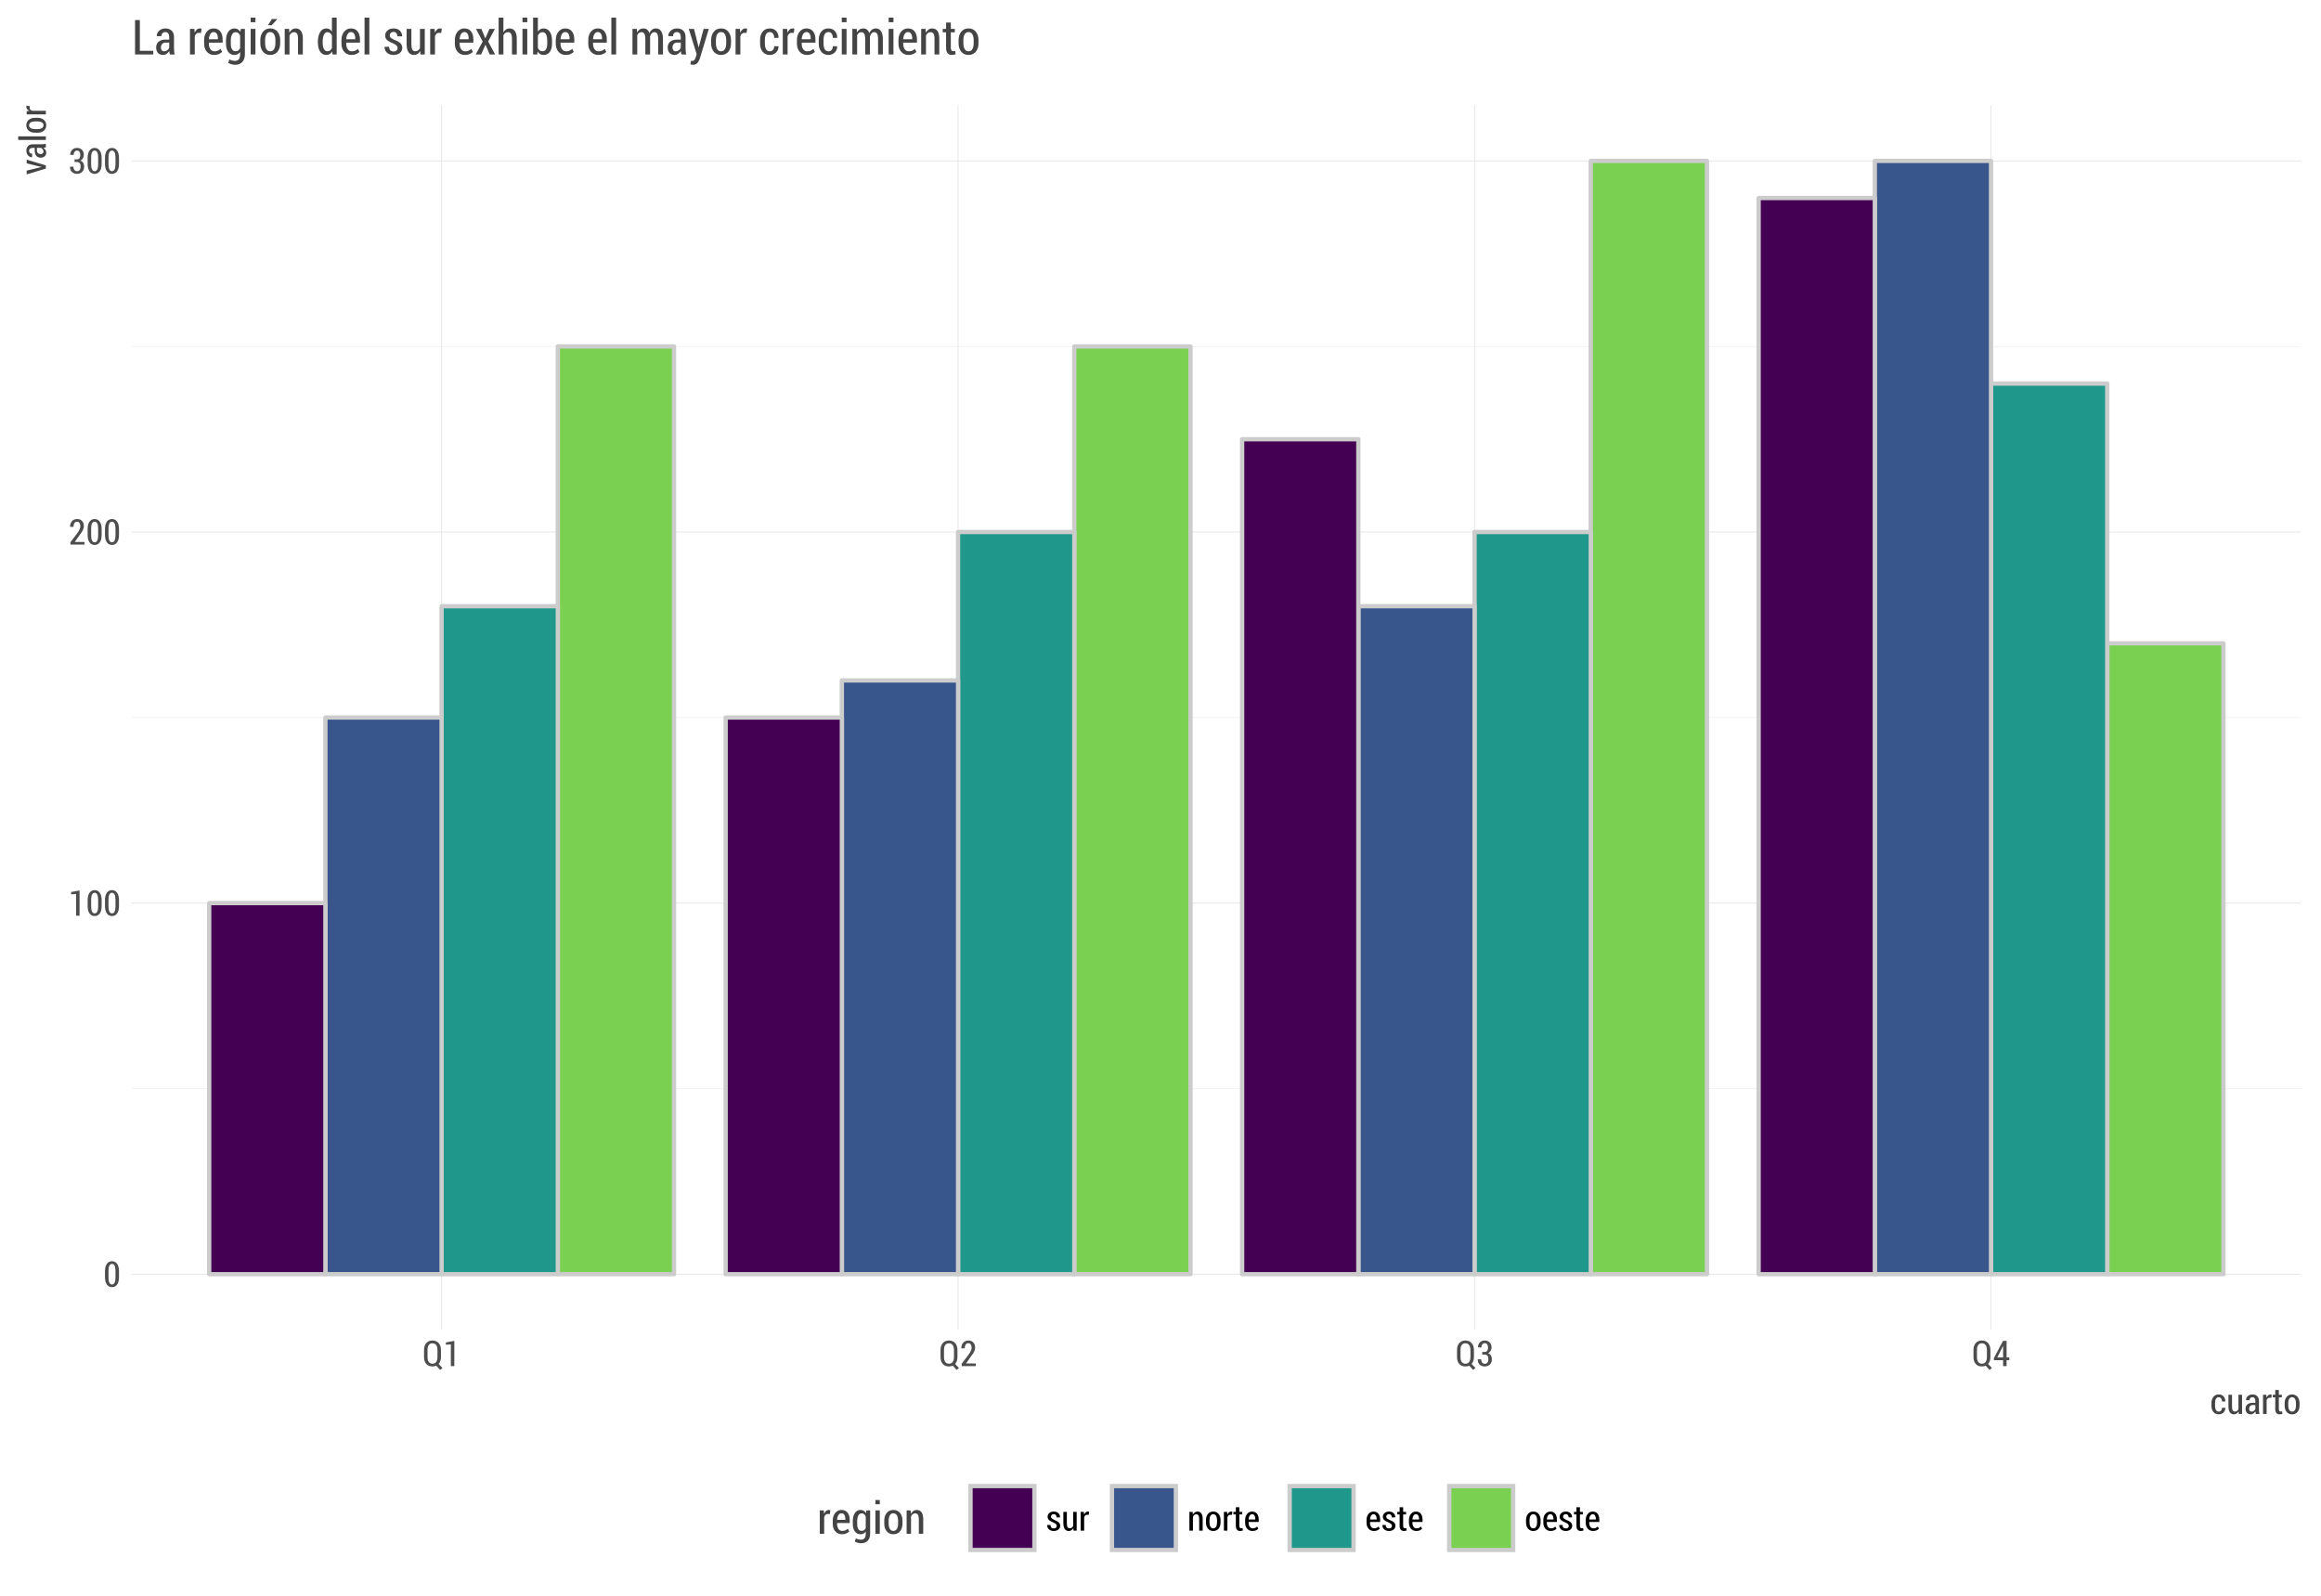 <?xml version="1.0" encoding="UTF-8"?>
<svg xmlns="http://www.w3.org/2000/svg" xmlns:xlink="http://www.w3.org/1999/xlink" width="576pt" height="396pt" viewBox="0 0 576 396" version="1.1">
<defs>
<g>
<symbol overflow="visible" id="glyph0-0">
<path style="stroke:none;" d="M 3.891 -2.418 C 3.891 -1.605 3.734 -0.984 3.422 -0.555 C 3.109 -0.125 2.688 0.086 2.156 0.09 C 1.617 0.086 1.191 -0.125 0.883 -0.559 C 0.566 -0.988 0.41 -1.609 0.414 -2.418 L 0.414 -3.832 C 0.41 -4.637 0.566 -5.254 0.879 -5.691 C 1.191 -6.125 1.613 -6.344 2.148 -6.348 C 2.68 -6.344 3.102 -6.125 3.418 -5.691 C 3.73 -5.254 3.891 -4.637 3.891 -3.832 Z M 3.02 -3.965 C 3.016 -4.531 2.941 -4.961 2.793 -5.25 C 2.641 -5.539 2.426 -5.684 2.148 -5.684 C 1.863 -5.684 1.648 -5.535 1.504 -5.246 C 1.355 -4.953 1.281 -4.527 1.285 -3.965 L 1.285 -2.301 C 1.281 -1.73 1.355 -1.301 1.508 -1.008 C 1.656 -0.715 1.875 -0.566 2.156 -0.57 C 2.434 -0.566 2.645 -0.715 2.797 -1.008 C 2.941 -1.297 3.016 -1.727 3.02 -2.301 Z M 3.02 -3.965 "/>
</symbol>
<symbol overflow="visible" id="glyph0-1">
<path style="stroke:none;" d="M 2.707 0.008 L 1.84 0.008 L 1.84 -5.383 L 0.613 -5.301 L 0.613 -5.867 L 2.707 -6.262 Z M 2.707 0.008 "/>
</symbol>
<symbol overflow="visible" id="glyph0-2">
<path style="stroke:none;" d="M 3.945 0 L 0.434 0 L 0.434 -0.578 L 2.152 -2.84 C 2.426 -3.23 2.621 -3.555 2.734 -3.812 C 2.844 -4.066 2.898 -4.316 2.902 -4.562 C 2.898 -4.891 2.828 -5.16 2.691 -5.371 C 2.551 -5.578 2.359 -5.684 2.117 -5.684 C 1.809 -5.684 1.582 -5.566 1.43 -5.336 C 1.273 -5.105 1.195 -4.793 1.199 -4.395 L 0.359 -4.395 L 0.352 -4.418 C 0.34 -4.957 0.492 -5.414 0.812 -5.789 C 1.129 -6.16 1.562 -6.344 2.117 -6.348 C 2.625 -6.344 3.031 -6.184 3.328 -5.863 C 3.625 -5.539 3.773 -5.113 3.773 -4.586 C 3.773 -4.223 3.68 -3.867 3.5 -3.523 C 3.312 -3.172 3.051 -2.785 2.707 -2.359 L 1.527 -0.66 L 3.945 -0.66 Z M 3.945 0 "/>
</symbol>
<symbol overflow="visible" id="glyph0-3">
<path style="stroke:none;" d="M 1.461 -3.516 L 2.059 -3.516 C 2.344 -3.516 2.555 -3.609 2.691 -3.805 C 2.82 -3.996 2.887 -4.262 2.891 -4.594 C 2.887 -4.93 2.82 -5.195 2.684 -5.391 C 2.543 -5.586 2.34 -5.684 2.074 -5.684 C 1.832 -5.684 1.633 -5.586 1.477 -5.391 C 1.32 -5.195 1.242 -4.938 1.242 -4.625 L 0.414 -4.625 L 0.398 -4.648 C 0.387 -5.129 0.539 -5.535 0.855 -5.859 C 1.168 -6.184 1.566 -6.344 2.059 -6.348 C 2.57 -6.344 2.984 -6.191 3.297 -5.883 C 3.605 -5.574 3.762 -5.137 3.762 -4.578 C 3.762 -4.297 3.688 -4.031 3.539 -3.781 C 3.391 -3.523 3.184 -3.332 2.918 -3.203 C 3.23 -3.082 3.461 -2.891 3.617 -2.633 C 3.766 -2.367 3.844 -2.066 3.848 -1.727 C 3.844 -1.156 3.676 -0.711 3.344 -0.391 C 3.008 -0.07 2.582 0.086 2.062 0.09 C 1.574 0.086 1.16 -0.062 0.824 -0.371 C 0.484 -0.676 0.324 -1.105 0.34 -1.66 L 0.352 -1.684 L 1.188 -1.684 C 1.184 -1.352 1.266 -1.086 1.43 -0.879 C 1.594 -0.672 1.809 -0.566 2.074 -0.57 C 2.355 -0.566 2.574 -0.668 2.734 -0.867 C 2.891 -1.066 2.969 -1.348 2.973 -1.715 C 2.969 -2.102 2.895 -2.387 2.746 -2.574 C 2.594 -2.754 2.363 -2.848 2.059 -2.852 L 1.461 -2.852 Z M 1.461 -3.516 "/>
</symbol>
<symbol overflow="visible" id="glyph0-4">
<path style="stroke:none;" d="M 4.598 -2.266 C 4.594 -1.895 4.543 -1.562 4.445 -1.27 C 4.344 -0.977 4.203 -0.73 4.023 -0.531 L 4.969 0.473 L 4.398 0.949 L 3.43 -0.102 C 3.281 -0.031 3.133 0.012 2.977 0.043 C 2.816 0.07 2.648 0.086 2.48 0.09 C 1.84 0.086 1.336 -0.117 0.961 -0.531 C 0.586 -0.941 0.398 -1.52 0.398 -2.266 L 0.398 -3.984 C 0.398 -4.723 0.586 -5.301 0.965 -5.719 C 1.34 -6.137 1.844 -6.344 2.48 -6.348 C 3.117 -6.344 3.633 -6.137 4.02 -5.719 C 4.402 -5.301 4.594 -4.723 4.598 -3.984 Z M 3.73 -3.996 C 3.727 -4.539 3.617 -4.949 3.402 -5.234 C 3.184 -5.516 2.875 -5.66 2.48 -5.66 C 2.082 -5.66 1.781 -5.516 1.574 -5.234 C 1.363 -4.949 1.258 -4.539 1.262 -3.996 L 1.262 -2.266 C 1.258 -1.715 1.363 -1.297 1.578 -1.016 C 1.785 -0.727 2.086 -0.586 2.48 -0.59 C 2.879 -0.586 3.188 -0.727 3.406 -1.012 C 3.617 -1.289 3.727 -1.707 3.73 -2.266 Z M 3.73 -3.996 "/>
</symbol>
<symbol overflow="visible" id="glyph0-5">
<path style="stroke:none;" d="M 3.406 -2.137 L 4.078 -2.137 L 4.078 -1.473 L 3.406 -1.473 L 3.406 0 L 2.539 0 L 2.539 -1.473 L 0.266 -1.473 L 0.242 -1.961 L 2.516 -6.258 L 3.406 -6.258 Z M 1.102 -2.137 L 2.539 -2.137 L 2.539 -4.992 L 2.516 -4.996 L 2.43 -4.816 Z M 1.102 -2.137 "/>
</symbol>
<symbol overflow="visible" id="glyph0-6">
<path style="stroke:none;" d="M 2.664 -1.164 C 2.66 -1.34 2.602 -1.492 2.484 -1.621 C 2.367 -1.742 2.141 -1.879 1.812 -2.031 C 1.328 -2.215 0.973 -2.414 0.746 -2.629 C 0.512 -2.836 0.398 -3.109 0.402 -3.445 C 0.398 -3.805 0.539 -4.109 0.824 -4.359 C 1.105 -4.609 1.477 -4.734 1.938 -4.734 C 2.414 -4.734 2.797 -4.598 3.082 -4.328 C 3.363 -4.055 3.496 -3.719 3.488 -3.316 L 3.48 -3.293 L 2.641 -3.293 C 2.637 -3.512 2.574 -3.699 2.453 -3.859 C 2.328 -4.016 2.156 -4.094 1.938 -4.098 C 1.719 -4.094 1.551 -4.035 1.43 -3.914 C 1.305 -3.789 1.242 -3.645 1.246 -3.48 C 1.242 -3.301 1.293 -3.16 1.402 -3.059 C 1.504 -2.957 1.73 -2.82 2.078 -2.656 C 2.562 -2.477 2.926 -2.277 3.164 -2.059 C 3.398 -1.832 3.516 -1.551 3.52 -1.207 C 3.516 -0.824 3.367 -0.512 3.078 -0.27 C 2.781 -0.031 2.398 0.086 1.93 0.09 C 1.414 0.086 1.012 -0.055 0.715 -0.344 C 0.418 -0.633 0.277 -0.973 0.297 -1.367 L 0.305 -1.391 L 1.117 -1.391 C 1.125 -1.086 1.207 -0.871 1.363 -0.742 C 1.516 -0.605 1.707 -0.539 1.941 -0.543 C 2.164 -0.539 2.344 -0.598 2.473 -0.715 C 2.598 -0.832 2.66 -0.98 2.664 -1.164 Z M 2.664 -1.164 "/>
</symbol>
<symbol overflow="visible" id="glyph0-7">
<path style="stroke:none;" d="M 2.953 -0.625 C 2.828 -0.395 2.668 -0.219 2.477 -0.094 C 2.285 0.027 2.066 0.086 1.816 0.09 C 1.395 0.086 1.066 -0.07 0.832 -0.395 C 0.598 -0.715 0.48 -1.219 0.48 -1.902 L 0.48 -4.648 L 1.348 -4.648 L 1.348 -1.895 C 1.348 -1.414 1.402 -1.078 1.516 -0.883 C 1.629 -0.684 1.801 -0.586 2.027 -0.586 C 2.242 -0.586 2.422 -0.633 2.566 -0.734 C 2.711 -0.832 2.824 -0.977 2.914 -1.164 L 2.914 -4.648 L 3.785 -4.648 L 3.785 0 L 3.008 0 Z M 2.953 -0.625 "/>
</symbol>
<symbol overflow="visible" id="glyph0-8">
<path style="stroke:none;" d="M 2.5 -3.914 L 2.094 -3.938 C 1.906 -3.938 1.758 -3.883 1.641 -3.773 C 1.523 -3.664 1.434 -3.508 1.371 -3.312 L 1.371 0 L 0.5 0 L 0.5 -4.648 L 1.293 -4.648 L 1.359 -3.949 C 1.453 -4.195 1.578 -4.387 1.738 -4.527 C 1.895 -4.664 2.078 -4.734 2.285 -4.734 C 2.34 -4.734 2.398 -4.727 2.461 -4.719 C 2.52 -4.703 2.566 -4.691 2.605 -4.684 Z M 2.5 -3.914 "/>
</symbol>
<symbol overflow="visible" id="glyph0-9">
<path style="stroke:none;" d="M 1.289 -4.648 L 1.336 -3.961 C 1.465 -4.203 1.625 -4.391 1.824 -4.531 C 2.02 -4.664 2.246 -4.734 2.496 -4.734 C 2.902 -4.734 3.219 -4.582 3.445 -4.281 C 3.672 -3.98 3.785 -3.516 3.785 -2.883 L 3.785 0 L 2.914 0 L 2.914 -2.875 C 2.91 -3.305 2.848 -3.609 2.727 -3.789 C 2.602 -3.965 2.418 -4.055 2.172 -4.055 C 1.988 -4.055 1.828 -4 1.695 -3.891 C 1.555 -3.781 1.445 -3.629 1.363 -3.441 L 1.363 0 L 0.488 0 L 0.488 -4.648 Z M 1.289 -4.648 "/>
</symbol>
<symbol overflow="visible" id="glyph0-10">
<path style="stroke:none;" d="M 0.328 -2.617 C 0.328 -3.23 0.488 -3.738 0.809 -4.137 C 1.129 -4.535 1.57 -4.734 2.137 -4.734 C 2.691 -4.734 3.133 -4.535 3.457 -4.141 C 3.781 -3.742 3.941 -3.234 3.945 -2.617 L 3.945 -2.023 C 3.941 -1.398 3.781 -0.891 3.461 -0.5 C 3.137 -0.105 2.695 0.086 2.141 0.09 C 1.57 0.086 1.129 -0.105 0.809 -0.5 C 0.488 -0.891 0.328 -1.398 0.328 -2.023 Z M 1.199 -2.027 C 1.195 -1.602 1.273 -1.25 1.43 -0.98 C 1.586 -0.703 1.82 -0.566 2.141 -0.57 C 2.445 -0.566 2.68 -0.703 2.84 -0.98 C 2.992 -1.25 3.07 -1.602 3.074 -2.027 L 3.074 -2.621 C 3.07 -3.035 2.992 -3.383 2.84 -3.66 C 2.68 -3.934 2.445 -4.07 2.137 -4.074 C 1.82 -4.07 1.586 -3.934 1.43 -3.664 C 1.273 -3.387 1.195 -3.039 1.199 -2.621 Z M 1.199 -2.027 "/>
</symbol>
<symbol overflow="visible" id="glyph0-11">
<path style="stroke:none;" d="M 1.613 -5.805 L 1.613 -4.648 L 2.336 -4.648 L 2.336 -4.027 L 1.613 -4.027 L 1.613 -1.258 C 1.609 -1.016 1.645 -0.844 1.719 -0.746 C 1.789 -0.641 1.883 -0.59 2 -0.594 C 2.062 -0.59 2.125 -0.594 2.188 -0.605 C 2.242 -0.609 2.312 -0.625 2.398 -0.645 L 2.488 -0.043 C 2.391 -0.004 2.281 0.023 2.16 0.051 C 2.035 0.074 1.91 0.086 1.785 0.09 C 1.453 0.086 1.195 -0.02 1.016 -0.234 C 0.828 -0.449 0.738 -0.789 0.742 -1.258 L 0.742 -4.027 L 0.137 -4.027 L 0.137 -4.648 L 0.742 -4.648 L 0.742 -5.805 Z M 1.613 -5.805 "/>
</symbol>
<symbol overflow="visible" id="glyph0-12">
<path style="stroke:none;" d="M 2.18 0.09 C 1.625 0.086 1.18 -0.102 0.848 -0.484 C 0.516 -0.867 0.352 -1.359 0.352 -1.961 L 0.352 -2.637 C 0.352 -3.246 0.512 -3.746 0.84 -4.141 C 1.16 -4.535 1.574 -4.734 2.078 -4.734 C 2.605 -4.734 3.012 -4.555 3.297 -4.195 C 3.578 -3.836 3.719 -3.352 3.723 -2.746 L 3.723 -2.145 L 1.219 -2.145 L 1.219 -1.961 C 1.219 -1.559 1.305 -1.227 1.484 -0.965 C 1.656 -0.699 1.906 -0.566 2.234 -0.57 C 2.469 -0.566 2.676 -0.605 2.852 -0.684 C 3.02 -0.758 3.184 -0.871 3.344 -1.02 L 3.617 -0.477 C 3.469 -0.305 3.273 -0.168 3.027 -0.066 C 2.781 0.039 2.5 0.086 2.18 0.09 Z M 2.078 -4.074 C 1.824 -4.07 1.621 -3.949 1.473 -3.703 C 1.316 -3.453 1.234 -3.141 1.219 -2.766 L 2.859 -2.766 L 2.859 -2.945 C 2.859 -3.273 2.793 -3.543 2.66 -3.758 C 2.527 -3.965 2.332 -4.07 2.078 -4.074 Z M 2.078 -4.074 "/>
</symbol>
<symbol overflow="visible" id="glyph1-0">
<path style="stroke:none;" d="M 2.164 -0.586 C 2.383 -0.586 2.57 -0.668 2.723 -0.84 C 2.875 -1.008 2.953 -1.238 2.953 -1.531 L 3.754 -1.531 L 3.762 -1.504 C 3.773 -1.055 3.621 -0.676 3.309 -0.367 C 2.992 -0.059 2.609 0.094 2.164 0.094 C 1.566 0.094 1.113 -0.105 0.801 -0.508 C 0.484 -0.91 0.328 -1.422 0.328 -2.043 L 0.328 -2.699 C 0.328 -3.316 0.484 -3.828 0.801 -4.234 C 1.113 -4.637 1.566 -4.84 2.156 -4.844 C 2.637 -4.84 3.027 -4.68 3.328 -4.359 C 3.629 -4.039 3.773 -3.625 3.766 -3.117 L 3.754 -3.09 L 2.953 -3.09 C 2.953 -3.402 2.879 -3.66 2.734 -3.863 C 2.59 -4.059 2.398 -4.16 2.156 -4.164 C 1.816 -4.16 1.574 -4.023 1.434 -3.75 C 1.289 -3.473 1.219 -3.121 1.223 -2.703 L 1.223 -2.047 C 1.219 -1.613 1.289 -1.262 1.434 -0.992 C 1.574 -0.719 1.816 -0.586 2.164 -0.586 Z M 2.164 -0.586 "/>
</symbol>
<symbol overflow="visible" id="glyph1-1">
<path style="stroke:none;" d="M 3.02 -0.637 C 2.887 -0.398 2.727 -0.219 2.535 -0.094 C 2.336 0.031 2.109 0.094 1.859 0.094 C 1.422 0.094 1.086 -0.07 0.852 -0.402 C 0.609 -0.734 0.492 -1.25 0.492 -1.945 L 0.492 -4.754 L 1.379 -4.754 L 1.379 -1.938 C 1.375 -1.449 1.434 -1.105 1.551 -0.902 C 1.664 -0.699 1.84 -0.598 2.074 -0.598 C 2.293 -0.598 2.477 -0.648 2.625 -0.75 C 2.773 -0.852 2.891 -0.996 2.98 -1.191 L 2.98 -4.754 L 3.871 -4.754 L 3.871 0 L 3.078 0 Z M 3.02 -0.637 "/>
</symbol>
<symbol overflow="visible" id="glyph1-2">
<path style="stroke:none;" d="M 2.93 0 C 2.898 -0.109 2.871 -0.215 2.852 -0.32 C 2.828 -0.422 2.816 -0.527 2.812 -0.633 C 2.68 -0.418 2.512 -0.242 2.312 -0.109 C 2.113 0.027 1.895 0.094 1.652 0.094 C 1.25 0.094 0.934 -0.031 0.707 -0.285 C 0.477 -0.539 0.363 -0.879 0.367 -1.305 C 0.363 -1.754 0.52 -2.109 0.832 -2.375 C 1.141 -2.633 1.574 -2.766 2.137 -2.766 L 2.801 -2.766 L 2.801 -3.25 C 2.801 -3.535 2.734 -3.758 2.605 -3.922 C 2.477 -4.078 2.293 -4.16 2.055 -4.164 C 1.84 -4.16 1.668 -4.086 1.539 -3.945 C 1.406 -3.797 1.34 -3.617 1.344 -3.402 L 0.496 -3.406 L 0.484 -3.434 C 0.465 -3.801 0.609 -4.125 0.922 -4.414 C 1.227 -4.695 1.625 -4.84 2.113 -4.844 C 2.578 -4.84 2.957 -4.699 3.254 -4.426 C 3.543 -4.145 3.691 -3.75 3.691 -3.242 L 3.691 -1.039 C 3.691 -0.852 3.699 -0.676 3.723 -0.504 C 3.742 -0.332 3.781 -0.164 3.832 0 Z M 1.855 -0.586 C 2.062 -0.586 2.25 -0.645 2.422 -0.77 C 2.59 -0.891 2.719 -1.047 2.801 -1.234 L 2.801 -2.211 L 2.121 -2.211 C 1.848 -2.207 1.637 -2.121 1.488 -1.945 C 1.336 -1.77 1.258 -1.555 1.262 -1.305 C 1.258 -1.086 1.309 -0.91 1.414 -0.781 C 1.516 -0.648 1.664 -0.586 1.855 -0.586 Z M 1.855 -0.586 "/>
</symbol>
<symbol overflow="visible" id="glyph1-3">
<path style="stroke:none;" d="M 2.559 -4.004 L 2.141 -4.023 C 1.953 -4.02 1.801 -3.965 1.68 -3.855 C 1.559 -3.746 1.465 -3.59 1.402 -3.387 L 1.402 0 L 0.508 0 L 0.508 -4.754 L 1.324 -4.754 L 1.391 -4.039 C 1.484 -4.289 1.617 -4.488 1.781 -4.629 C 1.941 -4.77 2.125 -4.84 2.336 -4.844 C 2.395 -4.84 2.453 -4.836 2.516 -4.828 C 2.574 -4.816 2.625 -4.801 2.664 -4.789 Z M 2.559 -4.004 "/>
</symbol>
<symbol overflow="visible" id="glyph1-4">
<path style="stroke:none;" d="M 1.648 -5.938 L 1.648 -4.754 L 2.391 -4.754 L 2.391 -4.117 L 1.648 -4.117 L 1.648 -1.289 C 1.645 -1.039 1.684 -0.863 1.758 -0.762 C 1.828 -0.656 1.922 -0.602 2.043 -0.605 C 2.109 -0.602 2.176 -0.605 2.238 -0.617 C 2.297 -0.625 2.367 -0.641 2.453 -0.66 L 2.543 -0.043 C 2.441 -0.004 2.328 0.023 2.207 0.055 C 2.082 0.078 1.953 0.094 1.824 0.094 C 1.484 0.094 1.223 -0.016 1.039 -0.238 C 0.852 -0.457 0.762 -0.809 0.762 -1.289 L 0.762 -4.117 L 0.141 -4.117 L 0.141 -4.754 L 0.762 -4.754 L 0.762 -5.938 Z M 1.648 -5.938 "/>
</symbol>
<symbol overflow="visible" id="glyph1-5">
<path style="stroke:none;" d="M 0.336 -2.676 C 0.332 -3.305 0.496 -3.824 0.828 -4.23 C 1.156 -4.637 1.609 -4.84 2.184 -4.844 C 2.75 -4.84 3.199 -4.637 3.535 -4.234 C 3.863 -3.824 4.031 -3.305 4.035 -2.676 L 4.035 -2.07 C 4.031 -1.43 3.867 -0.91 3.539 -0.512 C 3.211 -0.105 2.758 0.094 2.188 0.094 C 1.609 0.094 1.156 -0.105 0.828 -0.512 C 0.496 -0.91 0.332 -1.43 0.336 -2.07 Z M 1.227 -2.074 C 1.223 -1.637 1.301 -1.277 1.461 -1.004 C 1.617 -0.723 1.859 -0.586 2.188 -0.586 C 2.5 -0.586 2.738 -0.723 2.902 -1.004 C 3.059 -1.277 3.141 -1.637 3.141 -2.074 L 3.141 -2.68 C 3.141 -3.105 3.059 -3.461 2.902 -3.742 C 2.738 -4.02 2.5 -4.16 2.184 -4.164 C 1.859 -4.16 1.617 -4.02 1.461 -3.746 C 1.301 -3.465 1.223 -3.109 1.227 -2.68 Z M 1.227 -2.074 "/>
</symbol>
<symbol overflow="visible" id="glyph2-0">
<path style="stroke:none;" d="M -1.43 -1.891 L -1.059 -1.965 L -1.059 -1.992 L -1.43 -2.066 L -4.754 -2.875 L -4.754 -3.793 L 0 -2.367 L 0 -1.582 L -4.754 -0.148 L -4.754 -1.074 Z M -1.43 -1.891 "/>
</symbol>
<symbol overflow="visible" id="glyph2-1">
<path style="stroke:none;" d="M 0 -2.93 C -0.109 -2.898 -0.215 -2.871 -0.316 -2.852 C -0.418 -2.828 -0.523 -2.816 -0.633 -2.812 C -0.418 -2.68 -0.242 -2.512 -0.109 -2.312 C 0.027 -2.113 0.094 -1.895 0.094 -1.652 C 0.094 -1.25 -0.031 -0.934 -0.285 -0.711 C -0.539 -0.48 -0.879 -0.367 -1.305 -0.371 C -1.754 -0.367 -2.109 -0.523 -2.375 -0.832 C -2.633 -1.141 -2.766 -1.574 -2.766 -2.137 L -2.766 -2.801 L -3.25 -2.801 C -3.535 -2.801 -3.758 -2.734 -3.922 -2.605 C -4.078 -2.477 -4.16 -2.293 -4.164 -2.059 C -4.16 -1.84 -4.086 -1.668 -3.945 -1.539 C -3.797 -1.406 -3.617 -1.34 -3.402 -1.344 L -3.406 -0.496 L -3.434 -0.484 C -3.801 -0.465 -4.125 -0.609 -4.414 -0.922 C -4.695 -1.227 -4.84 -1.625 -4.844 -2.113 C -4.84 -2.578 -4.699 -2.957 -4.426 -3.254 C -4.145 -3.543 -3.75 -3.691 -3.242 -3.691 L -1.035 -3.691 C -0.852 -3.691 -0.676 -3.699 -0.504 -3.723 C -0.332 -3.742 -0.164 -3.781 0 -3.832 Z M -0.586 -1.855 C -0.586 -2.062 -0.645 -2.25 -0.77 -2.422 C -0.891 -2.59 -1.047 -2.719 -1.234 -2.801 L -2.211 -2.801 L -2.211 -2.121 C -2.207 -1.848 -2.121 -1.637 -1.945 -1.488 C -1.77 -1.336 -1.555 -1.258 -1.305 -1.262 C -1.086 -1.258 -0.91 -1.309 -0.781 -1.414 C -0.648 -1.516 -0.586 -1.664 -0.586 -1.855 Z M -0.586 -1.855 "/>
</symbol>
<symbol overflow="visible" id="glyph2-2">
<path style="stroke:none;" d="M 0 -1.461 L 0 -0.566 L -6.855 -0.566 L -6.855 -1.461 Z M 0 -1.461 "/>
</symbol>
<symbol overflow="visible" id="glyph2-3">
<path style="stroke:none;" d="M -2.676 -0.336 C -3.305 -0.332 -3.824 -0.496 -4.23 -0.828 C -4.637 -1.156 -4.84 -1.609 -4.844 -2.184 C -4.84 -2.754 -4.637 -3.207 -4.234 -3.539 C -3.824 -3.867 -3.305 -4.031 -2.676 -4.035 L -2.07 -4.035 C -1.43 -4.031 -0.91 -3.867 -0.512 -3.539 C -0.105 -3.211 0.094 -2.758 0.094 -2.188 C 0.094 -1.609 -0.105 -1.156 -0.512 -0.828 C -0.91 -0.496 -1.43 -0.332 -2.07 -0.336 Z M -2.074 -1.227 C -1.637 -1.223 -1.277 -1.301 -1.004 -1.461 C -0.723 -1.617 -0.586 -1.859 -0.586 -2.188 C -0.586 -2.5 -0.723 -2.738 -1.004 -2.902 C -1.277 -3.059 -1.637 -3.141 -2.074 -3.141 L -2.68 -3.141 C -3.105 -3.141 -3.461 -3.059 -3.742 -2.902 C -4.02 -2.738 -4.16 -2.5 -4.164 -2.184 C -4.16 -1.859 -4.02 -1.617 -3.746 -1.461 C -3.465 -1.301 -3.109 -1.223 -2.68 -1.227 Z M -2.074 -1.227 "/>
</symbol>
<symbol overflow="visible" id="glyph2-4">
<path style="stroke:none;" d="M -4.004 -2.559 L -4.023 -2.141 C -4.02 -1.953 -3.965 -1.801 -3.855 -1.68 C -3.746 -1.559 -3.59 -1.465 -3.387 -1.402 L 0 -1.402 L 0 -0.508 L -4.754 -0.512 L -4.754 -1.324 L -4.039 -1.391 C -4.289 -1.484 -4.488 -1.617 -4.629 -1.781 C -4.77 -1.941 -4.84 -2.125 -4.844 -2.34 C -4.84 -2.395 -4.836 -2.453 -4.828 -2.516 C -4.816 -2.574 -4.801 -2.625 -4.789 -2.664 Z M -4.004 -2.559 "/>
</symbol>
<symbol overflow="visible" id="glyph3-0">
<path style="stroke:none;" d="M 3.125 -4.895 L 2.617 -4.922 C 2.387 -4.922 2.199 -4.852 2.055 -4.715 C 1.902 -4.578 1.789 -4.387 1.715 -4.141 L 1.715 0 L 0.625 0 L 0.625 -5.812 L 1.617 -5.812 L 1.695 -4.938 C 1.812 -5.242 1.973 -5.48 2.172 -5.656 C 2.367 -5.828 2.598 -5.918 2.859 -5.918 C 2.93 -5.918 3 -5.91 3.078 -5.898 C 3.148 -5.887 3.207 -5.871 3.254 -5.855 Z M 3.125 -4.895 "/>
</symbol>
<symbol overflow="visible" id="glyph3-1">
<path style="stroke:none;" d="M 2.723 0.113 C 2.031 0.109 1.477 -0.125 1.062 -0.605 C 0.645 -1.082 0.438 -1.699 0.441 -2.449 L 0.441 -3.297 C 0.438 -4.055 0.641 -4.68 1.051 -5.176 C 1.453 -5.668 1.973 -5.918 2.602 -5.918 C 3.258 -5.918 3.762 -5.691 4.117 -5.242 C 4.473 -4.793 4.652 -4.191 4.652 -3.434 L 4.652 -2.68 L 1.523 -2.68 L 1.523 -2.449 C 1.523 -1.945 1.633 -1.527 1.855 -1.203 C 2.074 -0.875 2.387 -0.715 2.793 -0.715 C 3.09 -0.715 3.348 -0.762 3.566 -0.855 C 3.781 -0.949 3.984 -1.086 4.18 -1.273 L 4.523 -0.598 C 4.34 -0.387 4.094 -0.215 3.785 -0.086 C 3.477 0.047 3.121 0.109 2.723 0.113 Z M 2.602 -5.094 C 2.281 -5.09 2.027 -4.938 1.84 -4.629 C 1.652 -4.32 1.547 -3.93 1.523 -3.461 L 3.57 -3.461 L 3.57 -3.68 C 3.566 -4.094 3.484 -4.43 3.324 -4.695 C 3.156 -4.957 2.918 -5.09 2.602 -5.094 Z M 2.602 -5.094 "/>
</symbol>
<symbol overflow="visible" id="glyph3-2">
<path style="stroke:none;" d="M 0.418 -3.137 C 0.414 -3.965 0.586 -4.637 0.93 -5.152 C 1.27 -5.66 1.746 -5.918 2.359 -5.918 C 2.648 -5.918 2.906 -5.848 3.129 -5.711 C 3.352 -5.57 3.539 -5.371 3.699 -5.113 L 3.781 -5.812 L 4.723 -5.812 L 4.723 -0.027 C 4.723 0.719 4.523 1.297 4.129 1.719 C 3.73 2.133 3.176 2.344 2.469 2.348 C 2.223 2.344 1.965 2.305 1.688 2.234 C 1.41 2.156 1.16 2.055 0.945 1.93 L 1.176 1.113 C 1.355 1.223 1.555 1.309 1.777 1.371 C 1.992 1.434 2.223 1.465 2.461 1.465 C 2.855 1.465 3.148 1.336 3.344 1.082 C 3.535 0.828 3.633 0.461 3.633 -0.031 L 3.633 -0.559 C 3.477 -0.332 3.289 -0.164 3.078 -0.055 C 2.863 0.059 2.621 0.109 2.348 0.113 C 1.738 0.109 1.266 -0.117 0.926 -0.582 C 0.586 -1.043 0.414 -1.656 0.418 -2.422 Z M 1.508 -2.422 C 1.504 -1.902 1.594 -1.492 1.777 -1.188 C 1.953 -0.879 2.234 -0.727 2.621 -0.73 C 2.855 -0.727 3.059 -0.785 3.227 -0.91 C 3.391 -1.027 3.527 -1.203 3.633 -1.43 L 3.633 -4.324 C 3.523 -4.551 3.387 -4.73 3.223 -4.867 C 3.059 -5 2.859 -5.066 2.633 -5.07 C 2.25 -5.066 1.969 -4.887 1.785 -4.531 C 1.598 -4.172 1.504 -3.707 1.508 -3.137 Z M 1.508 -2.422 "/>
</symbol>
<symbol overflow="visible" id="glyph3-3">
<path style="stroke:none;" d="M 1.781 0 L 0.691 0 L 0.691 -5.812 L 1.781 -5.812 Z M 1.781 -7.336 L 0.691 -7.336 L 0.691 -8.379 L 1.781 -8.379 Z M 1.781 -7.336 "/>
</symbol>
<symbol overflow="visible" id="glyph3-4">
<path style="stroke:none;" d="M 0.406 -3.27 C 0.402 -4.039 0.605 -4.672 1.012 -5.172 C 1.414 -5.668 1.965 -5.918 2.668 -5.918 C 3.363 -5.918 3.918 -5.668 4.324 -5.172 C 4.727 -4.676 4.926 -4.043 4.93 -3.27 L 4.93 -2.531 C 4.926 -1.75 4.727 -1.113 4.324 -0.625 C 3.922 -0.133 3.371 0.109 2.676 0.113 C 1.969 0.109 1.414 -0.133 1.012 -0.625 C 0.605 -1.113 0.402 -1.75 0.406 -2.531 Z M 1.5 -2.535 C 1.5 -2 1.594 -1.562 1.789 -1.227 C 1.977 -0.883 2.273 -0.715 2.676 -0.715 C 3.059 -0.715 3.348 -0.883 3.547 -1.227 C 3.738 -1.562 3.836 -2 3.84 -2.535 L 3.84 -3.277 C 3.836 -3.797 3.738 -4.23 3.547 -4.578 C 3.348 -4.918 3.055 -5.09 2.668 -5.094 C 2.27 -5.09 1.977 -4.922 1.789 -4.582 C 1.594 -4.238 1.5 -3.801 1.5 -3.277 Z M 1.5 -2.535 "/>
</symbol>
<symbol overflow="visible" id="glyph3-5">
<path style="stroke:none;" d="M 1.609 -5.812 L 1.672 -4.953 C 1.828 -5.254 2.031 -5.492 2.281 -5.664 C 2.523 -5.832 2.805 -5.918 3.121 -5.918 C 3.625 -5.918 4.02 -5.727 4.305 -5.352 C 4.586 -4.973 4.727 -4.391 4.73 -3.605 L 4.73 0 L 3.641 0 L 3.641 -3.594 C 3.637 -4.133 3.562 -4.516 3.41 -4.738 C 3.254 -4.957 3.02 -5.066 2.711 -5.07 C 2.488 -5.066 2.293 -5 2.121 -4.863 C 1.949 -4.723 1.809 -4.535 1.703 -4.301 L 1.703 0 L 0.613 0 L 0.613 -5.812 Z M 1.609 -5.812 "/>
</symbol>
<symbol overflow="visible" id="glyph4-0">
<path style="stroke:none;" d="M 2.016 -0.902 L 5.344 -0.902 L 5.344 0 L 0.828 0 L 0.828 -8.531 L 2.016 -8.531 Z M 2.016 -0.902 "/>
</symbol>
<symbol overflow="visible" id="glyph4-1">
<path style="stroke:none;" d="M 3.906 0 C 3.863 -0.145 3.828 -0.285 3.801 -0.426 C 3.773 -0.562 3.758 -0.703 3.75 -0.844 C 3.57 -0.555 3.348 -0.32 3.086 -0.145 C 2.816 0.035 2.523 0.121 2.203 0.125 C 1.664 0.121 1.242 -0.043 0.945 -0.383 C 0.641 -0.719 0.492 -1.172 0.492 -1.742 C 0.492 -2.344 0.695 -2.82 1.109 -3.168 C 1.516 -3.512 2.098 -3.684 2.848 -3.688 L 3.734 -3.688 L 3.734 -4.332 C 3.73 -4.715 3.645 -5.016 3.477 -5.23 C 3.301 -5.445 3.059 -5.555 2.742 -5.555 C 2.453 -5.555 2.223 -5.457 2.051 -5.262 C 1.879 -5.066 1.793 -4.824 1.793 -4.535 L 0.664 -4.543 L 0.645 -4.578 C 0.625 -5.062 0.82 -5.5 1.23 -5.883 C 1.637 -6.266 2.164 -6.457 2.82 -6.457 C 3.441 -6.457 3.949 -6.27 4.34 -5.902 C 4.727 -5.531 4.922 -5.008 4.922 -4.324 L 4.922 -1.383 C 4.922 -1.137 4.934 -0.898 4.965 -0.672 C 4.988 -0.441 5.039 -0.219 5.109 0 Z M 2.473 -0.781 C 2.75 -0.777 3 -0.859 3.23 -1.027 C 3.457 -1.188 3.625 -1.395 3.734 -1.645 L 3.734 -2.945 L 2.828 -2.945 C 2.465 -2.941 2.184 -2.824 1.98 -2.594 C 1.777 -2.359 1.676 -2.074 1.68 -1.738 C 1.676 -1.449 1.746 -1.219 1.887 -1.043 C 2.023 -0.867 2.219 -0.777 2.473 -0.781 Z M 2.473 -0.781 "/>
</symbol>
<symbol overflow="visible" id="glyph4-2">
<path style="stroke:none;" d=""/>
</symbol>
<symbol overflow="visible" id="glyph4-3">
<path style="stroke:none;" d="M 3.41 -5.336 L 2.852 -5.367 C 2.605 -5.367 2.402 -5.293 2.242 -5.145 C 2.078 -4.996 1.953 -4.785 1.867 -4.516 L 1.867 0 L 0.68 0 L 0.68 -6.34 L 1.766 -6.34 L 1.852 -5.383 C 1.984 -5.719 2.156 -5.98 2.371 -6.172 C 2.586 -6.359 2.836 -6.457 3.117 -6.457 C 3.195 -6.457 3.273 -6.449 3.355 -6.434 C 3.438 -6.418 3.504 -6.402 3.551 -6.387 Z M 3.41 -5.336 "/>
</symbol>
<symbol overflow="visible" id="glyph4-4">
<path style="stroke:none;" d="M 2.969 0.125 C 2.215 0.121 1.613 -0.137 1.16 -0.66 C 0.707 -1.18 0.48 -1.852 0.48 -2.672 L 0.48 -3.598 C 0.48 -4.426 0.699 -5.109 1.145 -5.648 C 1.586 -6.188 2.152 -6.457 2.836 -6.457 C 3.555 -6.457 4.105 -6.211 4.492 -5.719 C 4.879 -5.227 5.074 -4.566 5.074 -3.742 L 5.074 -2.922 L 1.664 -2.922 L 1.664 -2.672 C 1.664 -2.125 1.781 -1.672 2.023 -1.316 C 2.258 -0.957 2.602 -0.777 3.047 -0.781 C 3.375 -0.777 3.656 -0.828 3.891 -0.934 C 4.125 -1.035 4.348 -1.188 4.559 -1.391 L 4.934 -0.648 C 4.73 -0.422 4.461 -0.238 4.129 -0.094 C 3.789 0.051 3.402 0.121 2.969 0.125 Z M 2.836 -5.555 C 2.492 -5.555 2.215 -5.387 2.008 -5.051 C 1.801 -4.715 1.688 -4.289 1.664 -3.773 L 3.898 -3.773 L 3.898 -4.016 C 3.895 -4.465 3.805 -4.836 3.629 -5.125 C 3.445 -5.41 3.184 -5.555 2.836 -5.555 Z M 2.836 -5.555 "/>
</symbol>
<symbol overflow="visible" id="glyph4-5">
<path style="stroke:none;" d="M 0.457 -3.422 C 0.457 -4.332 0.641 -5.062 1.016 -5.621 C 1.387 -6.176 1.906 -6.457 2.57 -6.457 C 2.891 -6.457 3.172 -6.379 3.418 -6.23 C 3.656 -6.078 3.863 -5.863 4.039 -5.578 L 4.125 -6.34 L 5.148 -6.34 L 5.148 -0.031 C 5.145 0.781 4.93 1.414 4.5 1.875 C 4.07 2.332 3.469 2.559 2.695 2.562 C 2.43 2.559 2.145 2.52 1.844 2.438 C 1.539 2.352 1.27 2.238 1.031 2.102 L 1.281 1.211 C 1.48 1.332 1.699 1.426 1.938 1.496 C 2.176 1.562 2.426 1.598 2.684 1.602 C 3.117 1.598 3.438 1.461 3.648 1.184 C 3.855 0.902 3.961 0.496 3.961 -0.035 L 3.961 -0.609 C 3.793 -0.367 3.59 -0.184 3.359 -0.059 C 3.125 0.062 2.859 0.121 2.562 0.125 C 1.898 0.121 1.383 -0.129 1.012 -0.633 C 0.641 -1.141 0.457 -1.809 0.457 -2.641 Z M 1.648 -2.641 C 1.645 -2.074 1.742 -1.625 1.941 -1.297 C 2.133 -0.961 2.441 -0.797 2.859 -0.797 C 3.117 -0.797 3.336 -0.863 3.516 -0.996 C 3.695 -1.129 3.844 -1.316 3.961 -1.559 L 3.961 -4.719 C 3.844 -4.965 3.695 -5.164 3.516 -5.312 C 3.336 -5.457 3.121 -5.531 2.871 -5.531 C 2.457 -5.531 2.148 -5.336 1.949 -4.945 C 1.746 -4.555 1.645 -4.047 1.648 -3.422 Z M 1.648 -2.641 "/>
</symbol>
<symbol overflow="visible" id="glyph4-6">
<path style="stroke:none;" d="M 1.945 0 L 0.758 0 L 0.758 -6.34 L 1.945 -6.34 Z M 1.945 -8.004 L 0.758 -8.004 L 0.758 -9.141 L 1.945 -9.141 Z M 1.945 -8.004 "/>
</symbol>
<symbol overflow="visible" id="glyph4-7">
<path style="stroke:none;" d="M 0.445 -3.57 C 0.445 -4.406 0.664 -5.098 1.105 -5.641 C 1.543 -6.184 2.145 -6.457 2.914 -6.457 C 3.672 -6.457 4.273 -6.184 4.715 -5.645 C 5.156 -5.102 5.379 -4.41 5.379 -3.57 L 5.379 -2.758 C 5.379 -1.91 5.156 -1.219 4.719 -0.68 C 4.277 -0.145 3.68 0.121 2.918 0.125 C 2.148 0.121 1.543 -0.145 1.105 -0.68 C 0.664 -1.219 0.445 -1.91 0.445 -2.758 Z M 1.633 -2.766 C 1.629 -2.184 1.734 -1.707 1.949 -1.336 C 2.156 -0.965 2.48 -0.777 2.918 -0.781 C 3.34 -0.777 3.656 -0.965 3.867 -1.336 C 4.078 -1.707 4.184 -2.184 4.188 -2.766 L 4.188 -3.574 C 4.184 -4.145 4.078 -4.617 3.867 -4.992 C 3.656 -5.367 3.336 -5.555 2.914 -5.555 C 2.477 -5.555 2.156 -5.367 1.949 -4.996 C 1.734 -4.621 1.629 -4.148 1.633 -3.574 Z M 3.328 -8.801 L 4.652 -8.801 L 4.664 -8.773 L 3.27 -7.242 L 2.32 -7.242 Z M 3.328 -8.801 "/>
</symbol>
<symbol overflow="visible" id="glyph4-8">
<path style="stroke:none;" d="M 1.758 -6.34 L 1.82 -5.402 C 1.996 -5.73 2.219 -5.988 2.488 -6.176 C 2.758 -6.363 3.062 -6.457 3.406 -6.457 C 3.953 -6.457 4.387 -6.25 4.699 -5.84 C 5.008 -5.43 5.16 -4.793 5.164 -3.93 L 5.164 0 L 3.973 0 L 3.973 -3.922 C 3.973 -4.508 3.887 -4.926 3.719 -5.168 C 3.551 -5.41 3.297 -5.531 2.961 -5.531 C 2.711 -5.531 2.496 -5.453 2.312 -5.305 C 2.121 -5.148 1.969 -4.945 1.859 -4.695 L 1.859 0 L 0.668 0 L 0.668 -6.34 Z M 1.758 -6.34 "/>
</symbol>
<symbol overflow="visible" id="glyph4-9">
<path style="stroke:none;" d="M 0.457 -3.094 C 0.457 -4.102 0.637 -4.914 1.004 -5.531 C 1.367 -6.148 1.883 -6.457 2.547 -6.457 C 2.84 -6.457 3.105 -6.391 3.34 -6.258 C 3.574 -6.125 3.773 -5.934 3.945 -5.684 L 3.945 -9.141 L 5.125 -9.141 L 5.125 0 L 4.09 0 L 4 -0.727 C 3.832 -0.449 3.625 -0.238 3.383 -0.094 C 3.133 0.051 2.855 0.121 2.543 0.125 C 1.883 0.121 1.367 -0.156 1.004 -0.719 C 0.637 -1.277 0.457 -2.027 0.457 -2.969 Z M 1.648 -2.969 C 1.645 -2.301 1.742 -1.773 1.934 -1.383 C 2.121 -0.992 2.422 -0.797 2.844 -0.797 C 3.094 -0.797 3.312 -0.867 3.5 -1.008 C 3.68 -1.148 3.828 -1.344 3.945 -1.602 L 3.945 -4.68 C 3.828 -4.941 3.68 -5.148 3.5 -5.301 C 3.312 -5.453 3.098 -5.531 2.852 -5.531 C 2.438 -5.531 2.133 -5.305 1.941 -4.855 C 1.742 -4.406 1.645 -3.82 1.648 -3.094 Z M 1.648 -2.969 "/>
</symbol>
<symbol overflow="visible" id="glyph4-10">
<path style="stroke:none;" d="M 1.945 0 L 0.758 0 L 0.758 -9.141 L 1.945 -9.141 Z M 1.945 0 "/>
</symbol>
<symbol overflow="visible" id="glyph4-11">
<path style="stroke:none;" d="M 3.633 -1.586 C 3.633 -1.832 3.551 -2.039 3.391 -2.211 C 3.227 -2.379 2.922 -2.566 2.473 -2.773 C 1.816 -3.023 1.332 -3.293 1.02 -3.582 C 0.707 -3.867 0.551 -4.242 0.551 -4.699 C 0.551 -5.184 0.742 -5.598 1.125 -5.941 C 1.508 -6.285 2.012 -6.457 2.641 -6.457 C 3.293 -6.457 3.812 -6.27 4.199 -5.902 C 4.586 -5.531 4.773 -5.074 4.758 -4.523 L 4.746 -4.488 L 3.602 -4.488 C 3.598 -4.785 3.512 -5.043 3.348 -5.262 C 3.176 -5.48 2.941 -5.59 2.641 -5.59 C 2.34 -5.59 2.109 -5.504 1.945 -5.336 C 1.781 -5.168 1.699 -4.973 1.699 -4.746 C 1.699 -4.504 1.77 -4.312 1.91 -4.172 C 2.051 -4.031 2.359 -3.848 2.836 -3.621 C 3.5 -3.383 3.992 -3.109 4.312 -2.809 C 4.633 -2.504 4.793 -2.117 4.797 -1.648 C 4.793 -1.117 4.594 -0.691 4.199 -0.367 C 3.797 -0.039 3.273 0.121 2.633 0.125 C 1.93 0.121 1.379 -0.074 0.977 -0.469 C 0.574 -0.867 0.383 -1.332 0.406 -1.863 L 0.414 -1.898 L 1.523 -1.898 C 1.539 -1.484 1.652 -1.188 1.863 -1.008 C 2.074 -0.828 2.336 -0.738 2.648 -0.738 C 2.953 -0.738 3.191 -0.816 3.371 -0.973 C 3.543 -1.129 3.633 -1.332 3.633 -1.586 Z M 3.633 -1.586 "/>
</symbol>
<symbol overflow="visible" id="glyph4-12">
<path style="stroke:none;" d="M 4.023 -0.852 C 3.855 -0.535 3.641 -0.297 3.379 -0.129 C 3.117 0.039 2.816 0.121 2.477 0.125 C 1.902 0.121 1.457 -0.098 1.137 -0.539 C 0.816 -0.98 0.656 -1.664 0.656 -2.594 L 0.656 -6.34 L 1.84 -6.34 L 1.84 -2.586 C 1.84 -1.93 1.914 -1.469 2.07 -1.203 C 2.223 -0.93 2.457 -0.797 2.766 -0.797 C 3.055 -0.797 3.297 -0.863 3.5 -1 C 3.695 -1.137 3.855 -1.332 3.973 -1.586 L 3.973 -6.34 L 5.164 -6.34 L 5.164 0 L 4.102 0 Z M 4.023 -0.852 "/>
</symbol>
<symbol overflow="visible" id="glyph4-13">
<path style="stroke:none;" d="M 2.578 -4.023 L 2.613 -4.023 L 3.609 -6.34 L 4.969 -6.34 L 3.289 -3.211 L 5.027 0 L 3.672 0 L 2.637 -2.391 L 2.602 -2.391 L 1.559 0 L 0.203 0 L 1.938 -3.211 L 0.258 -6.34 L 1.605 -6.34 Z M 2.578 -4.023 "/>
</symbol>
<symbol overflow="visible" id="glyph4-14">
<path style="stroke:none;" d="M 1.852 -5.492 C 2.027 -5.789 2.242 -6.027 2.504 -6.199 C 2.758 -6.371 3.047 -6.457 3.363 -6.457 C 3.934 -6.457 4.375 -6.246 4.691 -5.824 C 5.008 -5.402 5.168 -4.754 5.168 -3.879 L 5.168 0 L 3.977 0 L 3.977 -3.891 C 3.973 -4.473 3.887 -4.891 3.723 -5.148 C 3.551 -5.402 3.301 -5.531 2.965 -5.531 C 2.723 -5.531 2.504 -5.461 2.316 -5.324 C 2.121 -5.184 1.969 -4.992 1.852 -4.75 L 1.852 0 L 0.664 0 L 0.664 -9.141 L 1.852 -9.141 Z M 1.852 -5.492 "/>
</symbol>
<symbol overflow="visible" id="glyph4-15">
<path style="stroke:none;" d="M 5.375 -2.641 C 5.371 -1.801 5.191 -1.129 4.828 -0.629 C 4.461 -0.125 3.949 0.121 3.293 0.125 C 2.961 0.121 2.668 0.051 2.422 -0.094 C 2.172 -0.242 1.965 -0.457 1.797 -0.742 L 1.711 0 L 0.68 0 L 0.68 -9.141 L 1.867 -9.141 L 1.867 -5.672 C 2.031 -5.926 2.23 -6.117 2.469 -6.254 C 2.699 -6.387 2.973 -6.457 3.281 -6.457 C 3.945 -6.457 4.461 -6.188 4.828 -5.648 C 5.191 -5.109 5.371 -4.395 5.375 -3.504 Z M 4.188 -3.504 C 4.184 -4.113 4.086 -4.602 3.898 -4.973 C 3.703 -5.344 3.398 -5.531 2.984 -5.531 C 2.715 -5.531 2.488 -5.449 2.305 -5.293 C 2.117 -5.129 1.973 -4.918 1.867 -4.656 L 1.867 -1.609 C 1.973 -1.352 2.121 -1.152 2.309 -1.012 C 2.496 -0.867 2.723 -0.797 2.992 -0.797 C 3.41 -0.797 3.715 -0.961 3.902 -1.293 C 4.09 -1.625 4.184 -2.074 4.188 -2.641 Z M 4.188 -3.504 "/>
</symbol>
<symbol overflow="visible" id="glyph4-16">
<path style="stroke:none;" d="M 1.766 -6.34 L 1.828 -5.477 C 2 -5.785 2.219 -6.027 2.484 -6.199 C 2.75 -6.371 3.059 -6.457 3.414 -6.457 C 3.762 -6.457 4.062 -6.359 4.312 -6.164 C 4.562 -5.969 4.75 -5.676 4.883 -5.285 C 5.039 -5.652 5.258 -5.938 5.535 -6.145 C 5.805 -6.352 6.129 -6.457 6.508 -6.457 C 7.047 -6.457 7.473 -6.234 7.785 -5.789 C 8.094 -5.344 8.25 -4.668 8.25 -3.766 L 8.25 0 L 7.062 0 L 7.062 -3.773 C 7.059 -4.422 6.98 -4.875 6.82 -5.137 C 6.656 -5.398 6.418 -5.531 6.109 -5.531 C 5.84 -5.531 5.613 -5.426 5.434 -5.223 C 5.25 -5.012 5.121 -4.742 5.039 -4.406 C 5.031 -4.438 5.031 -4.387 5.043 -4.258 C 5.047 -4.125 5.051 -4.031 5.055 -3.973 L 5.055 0 L 3.875 0 L 3.875 -3.773 C 3.871 -4.402 3.789 -4.852 3.629 -5.125 C 3.461 -5.395 3.223 -5.531 2.914 -5.531 C 2.66 -5.531 2.449 -5.461 2.273 -5.324 C 2.094 -5.184 1.957 -4.992 1.863 -4.746 L 1.863 0 L 0.68 0 L 0.68 -6.34 Z M 1.766 -6.34 "/>
</symbol>
<symbol overflow="visible" id="glyph4-17">
<path style="stroke:none;" d="M 2.461 -2.188 L 2.547 -1.77 L 2.586 -1.77 L 3.805 -6.34 L 5.098 -6.34 L 2.875 0.984 C 2.727 1.422 2.527 1.793 2.273 2.102 C 2.016 2.406 1.648 2.559 1.18 2.562 C 1.078 2.559 0.973 2.547 0.863 2.527 C 0.746 2.504 0.637 2.48 0.531 2.453 L 0.664 1.578 C 0.703 1.578 0.762 1.586 0.836 1.598 C 0.91 1.602 0.969 1.605 1.016 1.609 C 1.242 1.605 1.426 1.508 1.562 1.312 C 1.695 1.117 1.801 0.883 1.875 0.617 L 2.086 -0.031 L 0.129 -6.34 L 1.418 -6.34 Z M 2.461 -2.188 "/>
</symbol>
<symbol overflow="visible" id="glyph4-18">
<path style="stroke:none;" d="M 0.445 -3.57 C 0.445 -4.406 0.664 -5.098 1.105 -5.641 C 1.543 -6.184 2.145 -6.457 2.914 -6.457 C 3.672 -6.457 4.273 -6.184 4.715 -5.645 C 5.156 -5.102 5.379 -4.41 5.379 -3.57 L 5.379 -2.758 C 5.379 -1.91 5.156 -1.219 4.719 -0.68 C 4.277 -0.145 3.68 0.121 2.918 0.125 C 2.148 0.121 1.543 -0.145 1.105 -0.68 C 0.664 -1.219 0.445 -1.91 0.445 -2.758 Z M 1.633 -2.766 C 1.629 -2.184 1.734 -1.707 1.949 -1.336 C 2.156 -0.965 2.48 -0.777 2.918 -0.781 C 3.34 -0.777 3.656 -0.965 3.867 -1.336 C 4.078 -1.707 4.184 -2.184 4.188 -2.766 L 4.188 -3.574 C 4.184 -4.145 4.078 -4.617 3.867 -4.992 C 3.656 -5.367 3.336 -5.555 2.914 -5.555 C 2.477 -5.555 2.156 -5.367 1.949 -4.996 C 1.734 -4.621 1.629 -4.148 1.633 -3.574 Z M 1.633 -2.766 "/>
</symbol>
<symbol overflow="visible" id="glyph4-19">
<path style="stroke:none;" d="M 2.883 -0.781 C 3.18 -0.777 3.43 -0.891 3.633 -1.121 C 3.836 -1.348 3.938 -1.656 3.938 -2.039 L 5.004 -2.039 L 5.016 -2.004 C 5.031 -1.406 4.828 -0.902 4.41 -0.492 C 3.988 -0.082 3.48 0.121 2.883 0.125 C 2.094 0.121 1.488 -0.145 1.066 -0.68 C 0.645 -1.215 0.434 -1.895 0.438 -2.727 L 0.438 -3.598 C 0.434 -4.426 0.645 -5.109 1.066 -5.648 C 1.488 -6.188 2.09 -6.457 2.875 -6.457 C 3.512 -6.457 4.031 -6.242 4.438 -5.812 C 4.836 -5.383 5.031 -4.828 5.023 -4.156 L 5.004 -4.117 L 3.938 -4.117 C 3.938 -4.543 3.84 -4.891 3.648 -5.156 C 3.453 -5.422 3.195 -5.555 2.875 -5.555 C 2.418 -5.555 2.098 -5.367 1.91 -5 C 1.723 -4.629 1.629 -4.164 1.629 -3.605 L 1.629 -2.73 C 1.629 -2.156 1.723 -1.688 1.91 -1.324 C 2.098 -0.961 2.422 -0.777 2.883 -0.781 Z M 2.883 -0.781 "/>
</symbol>
<symbol overflow="visible" id="glyph4-20">
<path style="stroke:none;" d="M 2.195 -7.914 L 2.195 -6.34 L 3.188 -6.34 L 3.188 -5.492 L 2.195 -5.492 L 2.195 -1.719 C 2.191 -1.387 2.242 -1.152 2.344 -1.016 C 2.441 -0.875 2.566 -0.809 2.727 -0.809 C 2.816 -0.809 2.902 -0.812 2.984 -0.824 C 3.062 -0.836 3.16 -0.855 3.27 -0.879 L 3.391 -0.059 C 3.258 -0.004 3.109 0.039 2.945 0.074 C 2.777 0.105 2.605 0.121 2.43 0.125 C 1.98 0.121 1.633 -0.023 1.387 -0.316 C 1.137 -0.613 1.012 -1.078 1.016 -1.719 L 1.016 -5.492 L 0.188 -5.492 L 0.188 -6.34 L 1.016 -6.34 L 1.016 -7.914 Z M 2.195 -7.914 "/>
</symbol>
</g>
<clipPath id="clip1">
  <path d="M 32.688 26.113 L 572.02 26.113 L 572.02 331.004 L 32.688 331.004 Z M 32.688 26.113 "/>
</clipPath>
</defs>
<g id="surface32">
<rect x="0" y="0" width="576" height="396" style="fill:rgb(100%,100%,100%);fill-opacity:1;stroke:none;"/>
<g clip-path="url(#clip1)" clip-rule="nonzero">
<path style="fill:none;stroke-width:0.107;stroke-linecap:butt;stroke-linejoin:round;stroke:rgb(89.804%,89.804%,89.804%);stroke-opacity:1;stroke-miterlimit:10;" d="M 32.688 270.148 L 571.02 270.148 "/>
<path style="fill:none;stroke-width:0.107;stroke-linecap:butt;stroke-linejoin:round;stroke:rgb(89.804%,89.804%,89.804%);stroke-opacity:1;stroke-miterlimit:10;" d="M 32.688 178.062 L 571.02 178.062 "/>
<path style="fill:none;stroke-width:0.107;stroke-linecap:butt;stroke-linejoin:round;stroke:rgb(89.804%,89.804%,89.804%);stroke-opacity:1;stroke-miterlimit:10;" d="M 32.688 85.973 L 571.02 85.973 "/>
<path style="fill:none;stroke-width:0.213;stroke-linecap:butt;stroke-linejoin:round;stroke:rgb(89.804%,89.804%,89.804%);stroke-opacity:1;stroke-miterlimit:10;" d="M 32.688 316.195 L 571.02 316.195 "/>
<path style="fill:none;stroke-width:0.213;stroke-linecap:butt;stroke-linejoin:round;stroke:rgb(89.804%,89.804%,89.804%);stroke-opacity:1;stroke-miterlimit:10;" d="M 32.688 224.105 L 571.02 224.105 "/>
<path style="fill:none;stroke-width:0.213;stroke-linecap:butt;stroke-linejoin:round;stroke:rgb(89.804%,89.804%,89.804%);stroke-opacity:1;stroke-miterlimit:10;" d="M 32.688 132.016 L 571.02 132.016 "/>
<path style="fill:none;stroke-width:0.213;stroke-linecap:butt;stroke-linejoin:round;stroke:rgb(89.804%,89.804%,89.804%);stroke-opacity:1;stroke-miterlimit:10;" d="M 32.688 39.93 L 571.02 39.93 "/>
<path style="fill:none;stroke-width:0.213;stroke-linecap:butt;stroke-linejoin:round;stroke:rgb(89.804%,89.804%,89.804%);stroke-opacity:1;stroke-miterlimit:10;" d="M 109.59 330.008 L 109.59 26.113 "/>
<path style="fill:none;stroke-width:0.213;stroke-linecap:butt;stroke-linejoin:round;stroke:rgb(89.804%,89.804%,89.804%);stroke-opacity:1;stroke-miterlimit:10;" d="M 237.766 330.008 L 237.766 26.113 "/>
<path style="fill:none;stroke-width:0.213;stroke-linecap:butt;stroke-linejoin:round;stroke:rgb(89.804%,89.804%,89.804%);stroke-opacity:1;stroke-miterlimit:10;" d="M 365.941 330.008 L 365.941 26.113 "/>
<path style="fill:none;stroke-width:0.213;stroke-linecap:butt;stroke-linejoin:round;stroke:rgb(89.804%,89.804%,89.804%);stroke-opacity:1;stroke-miterlimit:10;" d="M 494.113 330.008 L 494.113 26.113 "/>
<path style="fill-rule:nonzero;fill:rgb(47.843%,81.961%,31.765%);fill-opacity:1;stroke-width:1.067;stroke-linecap:butt;stroke-linejoin:round;stroke:rgb(80%,80%,80%);stroke-opacity:1;stroke-miterlimit:10;" d="M 138.43 316.195 L 167.27 316.195 L 167.27 85.973 L 138.43 85.973 Z M 138.43 316.195 "/>
<path style="fill-rule:nonzero;fill:rgb(12.157%,59.608%,54.51%);fill-opacity:1;stroke-width:1.067;stroke-linecap:butt;stroke-linejoin:round;stroke:rgb(80%,80%,80%);stroke-opacity:1;stroke-miterlimit:10;" d="M 109.59 316.195 L 138.43 316.195 L 138.43 150.438 L 109.59 150.438 Z M 109.59 316.195 "/>
<path style="fill-rule:nonzero;fill:rgb(22.353%,33.725%,54.902%);fill-opacity:1;stroke-width:1.067;stroke-linecap:butt;stroke-linejoin:round;stroke:rgb(80%,80%,80%);stroke-opacity:1;stroke-miterlimit:10;" d="M 80.754 316.195 L 109.594 316.195 L 109.594 178.062 L 80.754 178.062 Z M 80.754 316.195 "/>
<path style="fill-rule:nonzero;fill:rgb(26.667%,0.392%,32.941%);fill-opacity:1;stroke-width:1.067;stroke-linecap:butt;stroke-linejoin:round;stroke:rgb(80%,80%,80%);stroke-opacity:1;stroke-miterlimit:10;" d="M 51.914 316.195 L 80.754 316.195 L 80.754 224.105 L 51.914 224.105 Z M 51.914 316.195 "/>
<path style="fill-rule:nonzero;fill:rgb(47.843%,81.961%,31.765%);fill-opacity:1;stroke-width:1.067;stroke-linecap:butt;stroke-linejoin:round;stroke:rgb(80%,80%,80%);stroke-opacity:1;stroke-miterlimit:10;" d="M 266.605 316.195 L 295.445 316.195 L 295.445 85.973 L 266.605 85.973 Z M 266.605 316.195 "/>
<path style="fill-rule:nonzero;fill:rgb(12.157%,59.608%,54.51%);fill-opacity:1;stroke-width:1.067;stroke-linecap:butt;stroke-linejoin:round;stroke:rgb(80%,80%,80%);stroke-opacity:1;stroke-miterlimit:10;" d="M 237.766 316.195 L 266.605 316.195 L 266.605 132.02 L 237.766 132.02 Z M 237.766 316.195 "/>
<path style="fill-rule:nonzero;fill:rgb(22.353%,33.725%,54.902%);fill-opacity:1;stroke-width:1.067;stroke-linecap:butt;stroke-linejoin:round;stroke:rgb(80%,80%,80%);stroke-opacity:1;stroke-miterlimit:10;" d="M 208.926 316.195 L 237.766 316.195 L 237.766 168.855 L 208.926 168.855 Z M 208.926 316.195 "/>
<path style="fill-rule:nonzero;fill:rgb(26.667%,0.392%,32.941%);fill-opacity:1;stroke-width:1.067;stroke-linecap:butt;stroke-linejoin:round;stroke:rgb(80%,80%,80%);stroke-opacity:1;stroke-miterlimit:10;" d="M 180.086 316.195 L 208.926 316.195 L 208.926 178.062 L 180.086 178.062 Z M 180.086 316.195 "/>
<path style="fill-rule:nonzero;fill:rgb(47.843%,81.961%,31.765%);fill-opacity:1;stroke-width:1.067;stroke-linecap:butt;stroke-linejoin:round;stroke:rgb(80%,80%,80%);stroke-opacity:1;stroke-miterlimit:10;" d="M 394.777 316.195 L 423.617 316.195 L 423.617 39.93 L 394.777 39.93 Z M 394.777 316.195 "/>
<path style="fill-rule:nonzero;fill:rgb(12.157%,59.608%,54.51%);fill-opacity:1;stroke-width:1.067;stroke-linecap:butt;stroke-linejoin:round;stroke:rgb(80%,80%,80%);stroke-opacity:1;stroke-miterlimit:10;" d="M 365.941 316.195 L 394.781 316.195 L 394.781 132.02 L 365.941 132.02 Z M 365.941 316.195 "/>
<path style="fill-rule:nonzero;fill:rgb(22.353%,33.725%,54.902%);fill-opacity:1;stroke-width:1.067;stroke-linecap:butt;stroke-linejoin:round;stroke:rgb(80%,80%,80%);stroke-opacity:1;stroke-miterlimit:10;" d="M 337.102 316.195 L 365.941 316.195 L 365.941 150.438 L 337.102 150.438 Z M 337.102 316.195 "/>
<path style="fill-rule:nonzero;fill:rgb(26.667%,0.392%,32.941%);fill-opacity:1;stroke-width:1.067;stroke-linecap:butt;stroke-linejoin:round;stroke:rgb(80%,80%,80%);stroke-opacity:1;stroke-miterlimit:10;" d="M 308.262 316.195 L 337.102 316.195 L 337.102 108.996 L 308.262 108.996 Z M 308.262 316.195 "/>
<path style="fill-rule:nonzero;fill:rgb(47.843%,81.961%,31.765%);fill-opacity:1;stroke-width:1.067;stroke-linecap:butt;stroke-linejoin:round;stroke:rgb(80%,80%,80%);stroke-opacity:1;stroke-miterlimit:10;" d="M 522.953 316.195 L 551.793 316.195 L 551.793 159.645 L 522.953 159.645 Z M 522.953 316.195 "/>
<path style="fill-rule:nonzero;fill:rgb(12.157%,59.608%,54.51%);fill-opacity:1;stroke-width:1.067;stroke-linecap:butt;stroke-linejoin:round;stroke:rgb(80%,80%,80%);stroke-opacity:1;stroke-miterlimit:10;" d="M 494.113 316.195 L 522.953 316.195 L 522.953 95.184 L 494.113 95.184 Z M 494.113 316.195 "/>
<path style="fill-rule:nonzero;fill:rgb(22.353%,33.725%,54.902%);fill-opacity:1;stroke-width:1.067;stroke-linecap:butt;stroke-linejoin:round;stroke:rgb(80%,80%,80%);stroke-opacity:1;stroke-miterlimit:10;" d="M 465.273 316.195 L 494.113 316.195 L 494.113 39.93 L 465.273 39.93 Z M 465.273 316.195 "/>
<path style="fill-rule:nonzero;fill:rgb(26.667%,0.392%,32.941%);fill-opacity:1;stroke-width:1.067;stroke-linecap:butt;stroke-linejoin:round;stroke:rgb(80%,80%,80%);stroke-opacity:1;stroke-miterlimit:10;" d="M 436.438 316.195 L 465.277 316.195 L 465.277 49.137 L 436.438 49.137 Z M 436.438 316.195 "/>
</g>
<g style="fill:rgb(30.196%,30.196%,30.196%);fill-opacity:1;">
  <use xlink:href="#glyph0-0" x="25.641" y="319.324"/>
</g>
<g style="fill:rgb(30.196%,30.196%,30.196%);fill-opacity:1;">
  <use xlink:href="#glyph0-1" x="17.039" y="227.234"/>
  <use xlink:href="#glyph0-0" x="21.336" y="227.234"/>
  <use xlink:href="#glyph0-0" x="25.641" y="227.234"/>
</g>
<g style="fill:rgb(30.196%,30.196%,30.196%);fill-opacity:1;">
  <use xlink:href="#glyph0-2" x="17.039" y="135.145"/>
  <use xlink:href="#glyph0-0" x="21.336" y="135.145"/>
  <use xlink:href="#glyph0-0" x="25.641" y="135.145"/>
</g>
<g style="fill:rgb(30.196%,30.196%,30.196%);fill-opacity:1;">
  <use xlink:href="#glyph0-3" x="17.039" y="43.055"/>
  <use xlink:href="#glyph0-0" x="21.336" y="43.055"/>
  <use xlink:href="#glyph0-0" x="25.641" y="43.055"/>
</g>
<g style="fill:rgb(30.196%,30.196%,30.196%);fill-opacity:1;">
  <use xlink:href="#glyph0-4" x="104.836" y="339.004"/>
  <use xlink:href="#glyph0-1" x="110.044" y="339.004"/>
</g>
<g style="fill:rgb(30.196%,30.196%,30.196%);fill-opacity:1;">
  <use xlink:href="#glyph0-4" x="233.012" y="339.004"/>
  <use xlink:href="#glyph0-2" x="238.22" y="339.004"/>
</g>
<g style="fill:rgb(30.196%,30.196%,30.196%);fill-opacity:1;">
  <use xlink:href="#glyph0-4" x="361.188" y="339.004"/>
  <use xlink:href="#glyph0-3" x="366.395" y="339.004"/>
</g>
<g style="fill:rgb(30.196%,30.196%,30.196%);fill-opacity:1;">
  <use xlink:href="#glyph0-4" x="489.359" y="339.004"/>
  <use xlink:href="#glyph0-5" x="494.567" y="339.004"/>
</g>
<g style="fill:rgb(26.667%,26.667%,26.667%);fill-opacity:1;">
  <use xlink:href="#glyph1-0" x="548.488" y="350.883"/>
  <use xlink:href="#glyph1-1" x="552.536" y="350.883"/>
  <use xlink:href="#glyph1-2" x="556.908" y="350.883"/>
  <use xlink:href="#glyph1-3" x="561.105" y="350.883"/>
  <use xlink:href="#glyph1-4" x="563.887" y="350.883"/>
  <use xlink:href="#glyph1-5" x="566.646" y="350.883"/>
</g>
<g style="fill:rgb(26.667%,26.667%,26.667%);fill-opacity:1;">
  <use xlink:href="#glyph2-0" x="11.379" y="43.414"/>
  <use xlink:href="#glyph2-1" x="11.379" y="39.494"/>
  <use xlink:href="#glyph2-2" x="11.379" y="35.297"/>
  <use xlink:href="#glyph2-3" x="11.379" y="33.267"/>
  <use xlink:href="#glyph2-4" x="11.379" y="28.895"/>
</g>
<g style="fill:rgb(26.667%,26.667%,26.667%);fill-opacity:1;">
  <use xlink:href="#glyph3-0" x="202.824" y="380.621"/>
  <use xlink:href="#glyph3-1" x="206.224" y="380.621"/>
  <use xlink:href="#glyph3-2" x="211.219" y="380.621"/>
  <use xlink:href="#glyph3-3" x="216.558" y="380.621"/>
  <use xlink:href="#glyph3-4" x="219.04" y="380.621"/>
  <use xlink:href="#glyph3-5" x="224.384" y="380.621"/>
</g>
<path style="fill-rule:nonzero;fill:rgb(26.667%,0.392%,32.941%);fill-opacity:1;stroke-width:1.067;stroke-linecap:round;stroke-linejoin:miter;stroke:rgb(80%,80%,80%);stroke-opacity:1;stroke-miterlimit:10;" d="M 240.852 384.641 L 256.715 384.641 L 256.715 368.777 L 240.852 368.777 Z M 240.852 384.641 "/>
<path style="fill-rule:nonzero;fill:rgb(22.353%,33.725%,54.902%);fill-opacity:1;stroke-width:1.067;stroke-linecap:round;stroke-linejoin:miter;stroke:rgb(80%,80%,80%);stroke-opacity:1;stroke-miterlimit:10;" d="M 275.953 384.641 L 291.816 384.641 L 291.816 368.777 L 275.953 368.777 Z M 275.953 384.641 "/>
<path style="fill-rule:nonzero;fill:rgb(12.157%,59.608%,54.51%);fill-opacity:1;stroke-width:1.067;stroke-linecap:round;stroke-linejoin:miter;stroke:rgb(80%,80%,80%);stroke-opacity:1;stroke-miterlimit:10;" d="M 320.051 384.641 L 335.914 384.641 L 335.914 368.777 L 320.051 368.777 Z M 320.051 384.641 "/>
<path style="fill-rule:nonzero;fill:rgb(47.843%,81.961%,31.765%);fill-opacity:1;stroke-width:1.067;stroke-linecap:round;stroke-linejoin:miter;stroke:rgb(80%,80%,80%);stroke-opacity:1;stroke-miterlimit:10;" d="M 359.652 384.641 L 375.516 384.641 L 375.516 368.777 L 359.652 368.777 Z M 359.652 384.641 "/>
<g style="fill:rgb(0%,0%,0%);fill-opacity:1;">
  <use xlink:href="#glyph0-6" x="259.582" y="379.836"/>
  <use xlink:href="#glyph0-7" x="263.411" y="379.836"/>
  <use xlink:href="#glyph0-8" x="267.686" y="379.836"/>
</g>
<g style="fill:rgb(0%,0%,0%);fill-opacity:1;">
  <use xlink:href="#glyph0-9" x="294.684" y="379.836"/>
  <use xlink:href="#glyph0-10" x="298.959" y="379.836"/>
  <use xlink:href="#glyph0-8" x="303.234" y="379.836"/>
  <use xlink:href="#glyph0-11" x="305.954" y="379.836"/>
  <use xlink:href="#glyph0-12" x="308.653" y="379.836"/>
</g>
<g style="fill:rgb(0%,0%,0%);fill-opacity:1;">
  <use xlink:href="#glyph0-12" x="338.781" y="379.836"/>
  <use xlink:href="#glyph0-6" x="342.777" y="379.836"/>
  <use xlink:href="#glyph0-11" x="346.606" y="379.836"/>
  <use xlink:href="#glyph0-12" x="349.304" y="379.836"/>
</g>
<g style="fill:rgb(0%,0%,0%);fill-opacity:1;">
  <use xlink:href="#glyph0-10" x="378.383" y="379.836"/>
  <use xlink:href="#glyph0-12" x="382.658" y="379.836"/>
  <use xlink:href="#glyph0-6" x="386.654" y="379.836"/>
  <use xlink:href="#glyph0-11" x="390.483" y="379.836"/>
  <use xlink:href="#glyph0-12" x="393.181" y="379.836"/>
</g>
<g style="fill:rgb(26.667%,26.667%,26.667%);fill-opacity:1;">
  <use xlink:href="#glyph4-0" x="32.688" y="13.512"/>
  <use xlink:href="#glyph4-1" x="38.26" y="13.512"/>
  <use xlink:href="#glyph4-2" x="43.855" y="13.512"/>
  <use xlink:href="#glyph4-3" x="46.469" y="13.512"/>
  <use xlink:href="#glyph4-4" x="50.178" y="13.512"/>
  <use xlink:href="#glyph4-5" x="55.627" y="13.512"/>
  <use xlink:href="#glyph4-6" x="61.451" y="13.512"/>
  <use xlink:href="#glyph4-7" x="64.158" y="13.512"/>
  <use xlink:href="#glyph4-8" x="69.988" y="13.512"/>
  <use xlink:href="#glyph4-2" x="75.818" y="13.512"/>
  <use xlink:href="#glyph4-9" x="78.432" y="13.512"/>
  <use xlink:href="#glyph4-4" x="84.262" y="13.512"/>
  <use xlink:href="#glyph4-10" x="89.711" y="13.512"/>
  <use xlink:href="#glyph4-2" x="92.418" y="13.512"/>
  <use xlink:href="#glyph4-11" x="95.031" y="13.512"/>
  <use xlink:href="#glyph4-12" x="100.252" y="13.512"/>
  <use xlink:href="#glyph4-3" x="106.082" y="13.512"/>
  <use xlink:href="#glyph4-2" x="109.791" y="13.512"/>
  <use xlink:href="#glyph4-4" x="112.404" y="13.512"/>
  <use xlink:href="#glyph4-13" x="117.854" y="13.512"/>
  <use xlink:href="#glyph4-14" x="123.08" y="13.512"/>
  <use xlink:href="#glyph4-6" x="128.91" y="13.512"/>
  <use xlink:href="#glyph4-15" x="131.617" y="13.512"/>
  <use xlink:href="#glyph4-4" x="137.447" y="13.512"/>
  <use xlink:href="#glyph4-2" x="142.896" y="13.512"/>
  <use xlink:href="#glyph4-4" x="145.51" y="13.512"/>
  <use xlink:href="#glyph4-10" x="150.959" y="13.512"/>
  <use xlink:href="#glyph4-2" x="153.666" y="13.512"/>
  <use xlink:href="#glyph4-16" x="156.279" y="13.512"/>
  <use xlink:href="#glyph4-1" x="165.215" y="13.512"/>
  <use xlink:href="#glyph4-17" x="170.811" y="13.512"/>
  <use xlink:href="#glyph4-18" x="176.037" y="13.512"/>
  <use xlink:href="#glyph4-3" x="181.867" y="13.512"/>
  <use xlink:href="#glyph4-2" x="185.576" y="13.512"/>
  <use xlink:href="#glyph4-19" x="188.189" y="13.512"/>
  <use xlink:href="#glyph4-3" x="193.586" y="13.512"/>
  <use xlink:href="#glyph4-4" x="197.295" y="13.512"/>
  <use xlink:href="#glyph4-19" x="202.744" y="13.512"/>
  <use xlink:href="#glyph4-6" x="208.141" y="13.512"/>
  <use xlink:href="#glyph4-16" x="210.848" y="13.512"/>
  <use xlink:href="#glyph4-6" x="219.783" y="13.512"/>
  <use xlink:href="#glyph4-4" x="222.49" y="13.512"/>
  <use xlink:href="#glyph4-8" x="227.939" y="13.512"/>
  <use xlink:href="#glyph4-20" x="233.77" y="13.512"/>
  <use xlink:href="#glyph4-18" x="237.449" y="13.512"/>
</g>
</g>
</svg>
